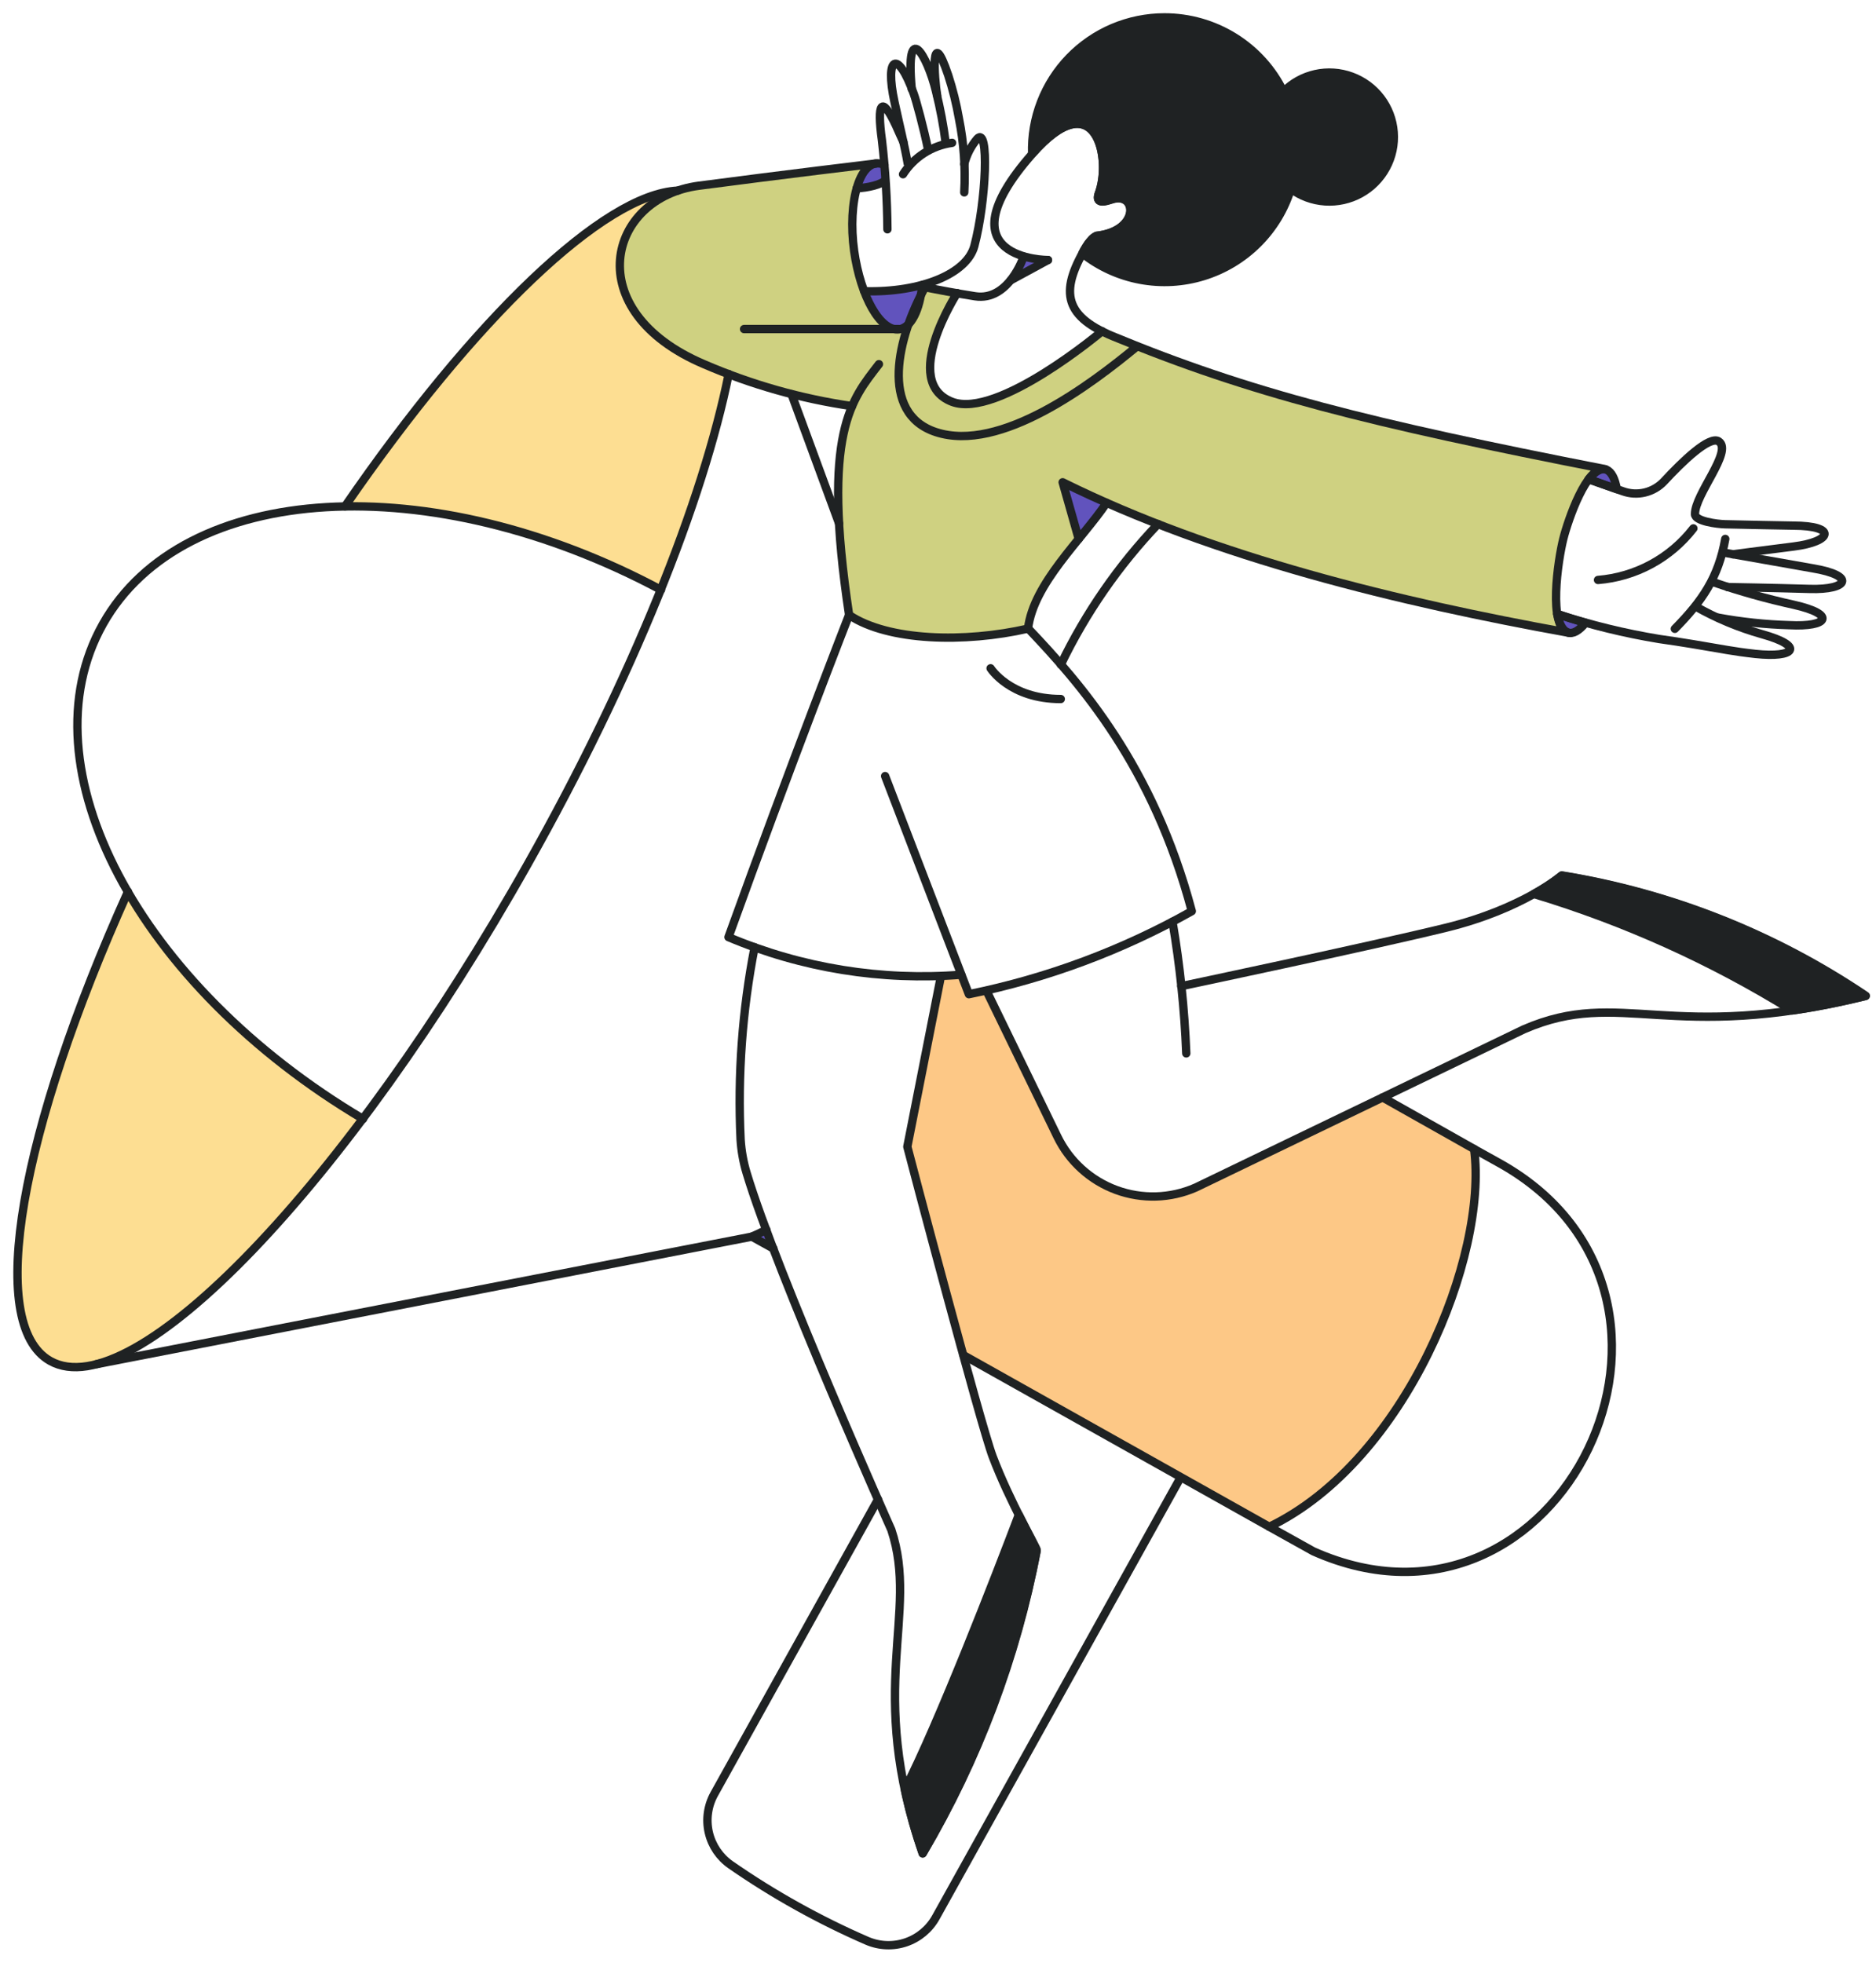 <svg width="108" height="113" viewBox="0 0 108 113" fill="none" xmlns="http://www.w3.org/2000/svg">
<path d="M40.233 10.705C44.959 10.071 50.44 9.424 50.44 9.424C49.371 9.569 48.817 11.827 49.173 14.455C49.53 17.083 50.692 19.102 51.761 18.957C52.447 18.865 52.923 17.887 53.081 16.501C53.741 16.646 54.415 16.766 55.102 16.885C55.102 16.885 51.787 21.994 54.811 23.143C57.439 24.134 63.447 19.063 63.447 19.063C70.729 22.701 84.843 25.526 92.39 27.007C90.469 26.69 88.423 35.944 90.305 36.413C81.511 34.829 71.924 32.558 63.711 28.94C62.285 31.065 59.499 33.574 59.182 36.189C55.537 37.023 51.14 36.915 48.883 35.41C47.84 28.518 48.222 25.332 49.054 23.394C46.114 22.977 43.245 22.165 40.524 20.977C33.313 17.931 35.044 11.415 40.233 10.705Z" fill="#CFD181"/>
<path d="M54.164 56.248L55.326 56.129L55.762 57.251L56.779 57.043L60.859 65.441C61.549 66.864 62.764 67.965 64.249 68.511C65.734 69.058 67.373 69.008 68.821 68.372L79.583 63.182L84.851 66.154C85.657 72.32 80.943 84.112 73.073 87.901L55.458 78.024C54.191 73.39 52.434 66.88 52.223 66.008C53.526 59.477 53.717 58.541 54.164 56.248Z" fill="#FDC886"/>
<path d="M53.095 16.383C52.765 19.658 50.903 19.816 49.755 16.753C50.88 16.802 52.007 16.677 53.095 16.383Z" fill="#6153BD"/>
<path d="M50.916 9.474L50.982 10.359C50.85 10.61 49.925 10.821 49.319 10.835C49.596 9.873 50.147 9.146 50.916 9.474Z" fill="#6153BD"/>
<path d="M39.177 10.969C36.431 11.999 33.433 15.564 37.922 19.393C39.123 20.342 40.482 21.072 41.937 21.547C41.009 25.792 39.706 29.945 38.044 33.959C31.839 30.645 25.421 29.061 19.863 29.164C27.425 18.162 34.952 10.995 39.177 10.969Z" fill="#FDDE92"/>
<path d="M44.116 70.798C44.248 71.154 44.38 71.511 44.525 71.881L43.284 71.194C43.561 71.075 43.839 70.943 44.116 70.798Z" fill="#6153BD"/>
<path d="M7.368 51.348C10.154 56.143 14.842 60.816 20.902 64.407C17.624 68.779 7.617 81.018 2.892 78.364C-0.885 76.238 1.189 65.067 7.368 51.348Z" fill="#FDDE92"/>
<path d="M93.078 28.161C92.537 27.976 91.52 27.605 91.454 27.593C92.246 26.603 92.867 26.933 93.078 28.161Z" fill="#6153BD"/>
<path d="M67.035 1C68.464 0.999 69.865 1.4 71.077 2.157C72.289 2.915 73.263 3.998 73.888 5.283C74.388 4.776 75.023 4.423 75.718 4.267C76.413 4.111 77.139 4.159 77.808 4.404C78.477 4.648 79.061 5.08 79.491 5.648C79.921 6.216 80.179 6.896 80.233 7.606C80.288 8.316 80.137 9.027 79.798 9.654C79.46 10.281 78.948 10.797 78.325 11.141C77.701 11.485 76.992 11.642 76.281 11.594C75.57 11.546 74.888 11.295 74.317 10.87C73.951 12.053 73.303 13.129 72.427 14.005C71.552 14.881 70.476 15.53 69.293 15.896C68.111 16.262 66.856 16.334 65.639 16.106C64.422 15.878 63.279 15.356 62.309 14.587C62.438 14.308 62.606 14.05 62.811 13.822C62.893 13.712 63.002 13.626 63.128 13.571C65.663 13.293 65.465 10.983 63.999 11.472C63.3 11.709 63.128 11.564 63.235 11.194C64.027 9.239 63.142 4.631 59.419 8.856C59.388 7.836 59.562 6.821 59.931 5.869C60.299 4.918 60.855 4.05 61.565 3.318C62.276 2.585 63.126 2.002 64.065 1.604C65.005 1.206 66.015 1.001 67.035 1Z" fill="#1F2223"/>
<path d="M89.658 35.329C90.16 35.501 90.701 35.672 91.282 35.831C90.503 36.797 89.882 36.533 89.658 35.329Z" fill="#6153BD"/>
<path d="M103.176 58.175C98.534 55.3 93.535 53.045 88.307 51.467C88.874 51.157 89.413 50.799 89.918 50.398C96.183 51.416 102.153 53.781 107.415 57.33C106.018 57.686 104.603 57.967 103.176 58.175Z" fill="#1F2223"/>
<path d="M58.653 87.211C59.234 88.373 59.696 89.192 59.683 89.258C58.525 95.409 56.304 101.312 53.12 106.702C52.699 105.493 52.355 104.258 52.09 103.005C53.992 99.332 57.399 90.525 58.653 87.211Z" fill="#1F2223"/>
<path d="M61.176 27.753L62.087 31.026C62.681 30.3 63.263 29.6 63.698 28.941C62.853 28.557 62.008 28.161 61.176 27.753Z" fill="#6153BD"/>
<path d="M60.331 14.957L58.177 16.133C58.482 15.711 58.734 15.255 58.929 14.773C59.384 14.907 59.857 14.969 60.331 14.957Z" fill="#6153BD"/>
<path d="M67.035 1C68.464 0.999 69.865 1.4 71.077 2.157C72.289 2.915 73.263 3.998 73.888 5.283C74.388 4.776 75.023 4.423 75.718 4.267C76.413 4.111 77.139 4.159 77.808 4.404C78.477 4.648 79.061 5.08 79.491 5.648C79.921 6.216 80.179 6.896 80.233 7.606C80.288 8.316 80.137 9.027 79.798 9.654C79.46 10.281 78.948 10.797 78.325 11.141C77.701 11.485 76.992 11.642 76.281 11.594C75.57 11.546 74.888 11.295 74.317 10.87C73.951 12.053 73.303 13.129 72.427 14.005C71.552 14.881 70.476 15.53 69.293 15.896C68.111 16.262 66.856 16.334 65.639 16.106C64.422 15.878 63.279 15.356 62.309 14.587C62.438 14.308 62.606 14.05 62.811 13.822C62.893 13.712 63.002 13.626 63.128 13.571C65.663 13.293 65.465 10.983 63.999 11.472C63.3 11.709 63.128 11.564 63.235 11.194C64.027 9.239 63.142 4.631 59.419 8.856C59.388 7.836 59.562 6.821 59.931 5.869C60.299 4.918 60.855 4.05 61.565 3.318C62.276 2.585 63.126 2.002 64.065 1.604C65.005 1.206 66.015 1.001 67.035 1Z" stroke="#1F2223" stroke-width="0.48" stroke-linejoin="round"/>
<path d="M43.284 71.194C43.562 71.075 43.84 70.943 44.118 70.798" stroke="#1F2223" stroke-width="0.48" stroke-linecap="round" stroke-linejoin="round"/>
<path d="M55.471 78.021L73.073 87.898C80.943 84.108 85.67 72.317 84.864 66.15L79.596 63.179" stroke="#1F2223" stroke-width="0.48" stroke-linecap="round" stroke-linejoin="round"/>
<path d="M66.669 30.169C64.392 32.558 62.502 35.289 61.07 38.263" stroke="#1F2223" stroke-width="0.48" stroke-linecap="round" stroke-linejoin="round"/>
<path d="M50.547 86.323L41.119 103.281C40.743 103.958 40.632 104.751 40.807 105.505C40.983 106.259 41.433 106.921 42.069 107.362C44.534 109.072 47.162 110.536 49.913 111.732C50.623 112.038 51.421 112.07 52.153 111.822C52.885 111.572 53.499 111.061 53.875 110.385L67.966 85.059" stroke="#1F2223" stroke-width="0.48" stroke-linecap="round" stroke-linejoin="round"/>
<path d="M39.022 10.974C34.756 11.171 27.32 18.312 19.86 29.152" stroke="#1F2223" stroke-width="0.48" stroke-linecap="round" stroke-linejoin="round"/>
<path d="M7.368 51.334C1.188 65.054 -0.87 76.235 2.892 78.351C7.673 81.041 19.989 68.208 30.41 49.697C36.416 39.028 40.487 28.795 41.95 21.532" stroke="#1F2223" stroke-width="0.48" stroke-linecap="round" stroke-linejoin="round"/>
<path d="M38.054 33.958C24.81 26.881 10.565 27.688 5.927 35.925C1.29 44.163 7.974 56.749 20.901 64.42" stroke="#1F2223" stroke-width="0.48" stroke-linecap="round" stroke-linejoin="round"/>
<path d="M5.559 78.536L43.284 71.194L44.525 71.881" stroke="#1F2223" stroke-width="0.48" stroke-linecap="round" stroke-linejoin="round"/>
<path d="M73.073 87.898L75.609 89.311C89.882 95.675 99.957 74.641 86.381 66.996L84.862 66.15" stroke="#1F2223" stroke-width="0.48" stroke-linecap="round" stroke-linejoin="round"/>
<path d="M45.568 22.694L48.302 30.129" stroke="#1F2223" stroke-width="0.48" stroke-linecap="round" stroke-linejoin="round"/>
<path d="M58.931 14.773C58.931 14.773 58.074 17.363 56.131 17.056C55.089 16.892 54.071 16.7 53.068 16.5" stroke="#1F2223" stroke-width="0.48" stroke-linecap="round" stroke-linejoin="round"/>
<path d="M63.447 19.066C63.447 19.066 57.439 24.136 54.811 23.133C51.801 21.984 55.102 16.874 55.102 16.874" stroke="#1F2223" stroke-width="0.48" stroke-linecap="round" stroke-linejoin="round"/>
<path d="M65.468 19.935C62.814 22.127 57.585 26.099 53.874 24.874C50.587 23.789 51.682 19.354 53.266 16.516" stroke="#1F2223" stroke-width="0.48" stroke-linecap="round" stroke-linejoin="round"/>
<path d="M93.078 28.161C92.537 27.976 91.52 27.605 91.454 27.593C92.246 26.603 92.867 26.933 93.078 28.161Z" stroke="#1F2223" stroke-width="0.48" stroke-linecap="round" stroke-linejoin="round"/>
<path d="M50.917 9.49C49.504 8.883 48.777 11.63 49.173 14.456C49.543 17.083 50.691 19.102 51.761 18.958C52.461 18.864 52.95 17.846 53.095 16.41" stroke="#1F2223" stroke-width="0.48" stroke-linecap="round" stroke-linejoin="round"/>
<path d="M50.441 9.411C50.441 9.411 44.951 10.069 40.234 10.692C34.97 11.387 33.305 17.895 40.525 20.965C43.249 22.143 46.117 22.955 49.055 23.381" stroke="#1F2223" stroke-width="0.48" stroke-linecap="round" stroke-linejoin="round"/>
<path d="M51.761 18.944H42.835" stroke="#1F2223" stroke-width="0.48" stroke-linecap="round" stroke-linejoin="round"/>
<path d="M55.511 9.451C55.644 8.91 55.902 8.408 56.263 7.985C56.955 7.236 56.78 11.577 56.092 14.165C55.67 15.749 53.041 16.858 49.754 16.766" stroke="#1F2223" stroke-width="0.48" stroke-linecap="round" stroke-linejoin="round"/>
<path d="M53.953 5.502C53.782 4.512 53.558 1.285 54.587 4.327C54.853 5.147 55.061 5.986 55.208 6.836C55.488 8.23 55.59 9.655 55.511 11.075" stroke="#1F2223" stroke-width="0.48" stroke-linecap="round" stroke-linejoin="round"/>
<path d="M50.956 10.361C50.824 10.612 49.926 10.823 49.319 10.837" stroke="#1F2223" stroke-width="0.48" stroke-linecap="round" stroke-linejoin="round"/>
<path d="M52.012 8.183C51.959 8.064 51.616 7.325 51.576 7.219C50.742 5.436 50.477 5.939 50.771 8.064C50.969 9.769 51.075 11.484 51.088 13.201" stroke="#1F2223" stroke-width="0.48" stroke-linecap="round" stroke-linejoin="round"/>
<path d="M53.438 8.658C53.187 7.407 52.738 5.766 52.603 5.396C51.679 2.808 50.932 3.256 51.492 5.858C51.812 7.337 52.086 8.42 52.256 9.411" stroke="#1F2223" stroke-width="0.48" stroke-linecap="round" stroke-linejoin="round"/>
<path d="M52.487 5.119C52.117 1.079 53.374 3.138 53.886 5.265C54.129 6.239 54.315 7.227 54.442 8.223" stroke="#1F2223" stroke-width="0.48" stroke-linecap="round" stroke-linejoin="round"/>
<path d="M54.812 8.224C54.237 8.302 53.688 8.504 53.2 8.816C52.712 9.128 52.298 9.543 51.986 10.031" stroke="#1F2223" stroke-width="0.48" stroke-linecap="round" stroke-linejoin="round"/>
<path d="M99.77 31.912C99.77 31.912 101.143 31.727 103.256 31.463C105.475 31.185 105.791 30.267 103.23 30.261C102.952 30.261 100.14 30.201 99.308 30.182C98.859 30.172 97.581 30.01 97.578 29.601C97.572 28.452 99.769 25.987 98.951 25.415C98.422 25.047 96.836 26.587 95.796 27.713C95.499 28.029 95.115 28.252 94.693 28.353C94.27 28.454 93.827 28.429 93.419 28.28C93.34 28.253 91.557 27.62 91.478 27.594" stroke="#1F2223" stroke-width="0.48" stroke-linecap="round" stroke-linejoin="round"/>
<path d="M99.191 31.806C99.191 31.806 104.024 32.664 104.341 32.716C106.863 33.133 106.415 33.973 104.183 33.905C102.057 33.841 99.457 33.799 99.457 33.799" stroke="#1F2223" stroke-width="0.48" stroke-linecap="round" stroke-linejoin="round"/>
<path d="M98.65 33.522C100.16 34.042 101.698 34.474 103.259 34.816C105.756 35.378 105.239 36.112 103.008 35.991C101.63 35.951 100.257 35.806 98.901 35.555" stroke="#1F2223" stroke-width="0.48" stroke-linecap="round" stroke-linejoin="round"/>
<path d="M97.607 34.912C98.814 35.598 100.1 36.135 101.436 36.511C103.918 37.2 103.351 37.894 101.053 37.646C100.432 37.577 99.892 37.5 99.442 37.422C98.135 37.194 96.841 36.973 95.521 36.788C93.528 36.461 91.564 35.98 89.646 35.349" stroke="#1F2223" stroke-width="0.48" stroke-linecap="round" stroke-linejoin="round"/>
<path d="M99.323 31.026C98.927 33.244 98.003 34.591 96.419 36.202" stroke="#1F2223" stroke-width="0.48" stroke-linecap="round" stroke-linejoin="round"/>
<path d="M97.487 30.419C96.829 31.268 96.001 31.971 95.055 32.483C94.11 32.994 93.068 33.303 91.997 33.389" stroke="#1F2223" stroke-width="0.48" stroke-linecap="round" stroke-linejoin="round"/>
<path d="M63.706 28.948C62.279 31.072 59.498 33.578 59.182 36.19C55.538 37.023 51.141 36.916 48.883 35.41C47.285 24.834 49.042 22.998 50.6 20.965" stroke="#1F2223" stroke-width="0.48" stroke-linecap="round" stroke-linejoin="round"/>
<path d="M48.883 35.398C48.883 35.398 45.478 44.127 41.938 53.951C46.166 55.737 50.763 56.48 55.34 56.116" stroke="#1F2223" stroke-width="0.48" stroke-linecap="round" stroke-linejoin="round"/>
<path d="M50.956 44.68L55.777 57.237C60.278 56.323 64.609 54.71 68.611 52.457C66.38 44.072 62.194 39.345 59.184 36.176" stroke="#1F2223" stroke-width="0.48" stroke-linecap="round" stroke-linejoin="round"/>
<path d="M67.501 53.065C67.926 55.571 68.191 58.103 68.293 60.644" stroke="#1F2223" stroke-width="0.48" stroke-linecap="round" stroke-linejoin="round"/>
<path d="M68.002 56.775C68.002 56.775 78.831 54.49 83.254 53.408C87.677 52.325 89.896 50.41 89.896 50.41C96.16 51.429 102.129 53.794 107.392 57.343C96.089 60.116 93.329 56.828 87.73 59.258L68.834 68.368C67.386 69.004 65.747 69.054 64.263 68.508C62.778 67.961 61.563 66.86 60.873 65.437L56.792 57.039" stroke="#1F2223" stroke-width="0.48" stroke-linecap="round" stroke-linejoin="round"/>
<path d="M43.442 54.53C42.731 58.178 42.46 61.897 42.636 65.609C42.678 66.258 42.792 66.901 42.98 67.523C44.717 73.31 51.312 88.07 51.312 88.07C52.936 92.942 49.82 97.167 53.118 106.701C56.275 101.299 58.494 95.4 59.681 89.257C59.704 89.144 58.14 86.477 57.147 83.855C56.459 82.039 52.328 66.405 52.234 66.016L54.162 56.232" stroke="#1F2223" stroke-width="0.48" stroke-linecap="round" stroke-linejoin="round"/>
<path d="M89.655 35.352C90.157 35.524 90.698 35.696 91.279 35.854C90.5 36.818 89.88 36.554 89.655 35.352Z" stroke="#1F2223" stroke-width="0.48" stroke-linecap="round" stroke-linejoin="round"/>
<path d="M60.331 14.97L58.192 16.132" stroke="#1F2223" stroke-width="0.48" stroke-linecap="round" stroke-linejoin="round"/>
<path d="M60.331 14.97C60.331 14.97 54.046 14.983 59.42 8.869C63.063 4.71 63.989 9.043 63.285 11.063C63.122 11.53 63.2 11.758 64.002 11.484C65.468 10.998 65.666 13.306 63.131 13.584C62.93 13.697 62.758 13.855 62.629 14.046C61.03 16.66 61.137 18.139 64.055 19.354C71.924 22.615 78.844 24.358 92.418 27.012C91.35 26.769 90.271 29.936 90 31.016C89.695 32.231 89.097 36.124 90.305 36.427C80.586 34.671 69.917 32.096 61.176 27.765L62.101 31.027" stroke="#1F2223" stroke-width="0.48" stroke-linecap="round" stroke-linejoin="round"/>
<path d="M57.028 38.474C57.028 38.474 58.14 40.243 61.068 40.243" stroke="#1F2223" stroke-width="0.48" stroke-linecap="round" stroke-linejoin="round"/>
<path d="M103.176 58.175C98.534 55.3 93.535 53.045 88.307 51.467C88.874 51.157 89.413 50.799 89.918 50.398C96.183 51.416 102.153 53.781 107.415 57.33C106.018 57.686 104.603 57.967 103.176 58.175Z" stroke="#1F2223" stroke-width="0.48" stroke-linecap="round" stroke-linejoin="round"/>
<path d="M58.653 87.211C59.234 88.373 59.696 89.192 59.683 89.258C58.525 95.409 56.304 101.312 53.12 106.702C52.699 105.493 52.355 104.258 52.09 103.005C53.992 99.332 57.399 90.525 58.653 87.211Z" stroke="#1F2223" stroke-width="0.48" stroke-linecap="round" stroke-linejoin="round"/>
</svg>
